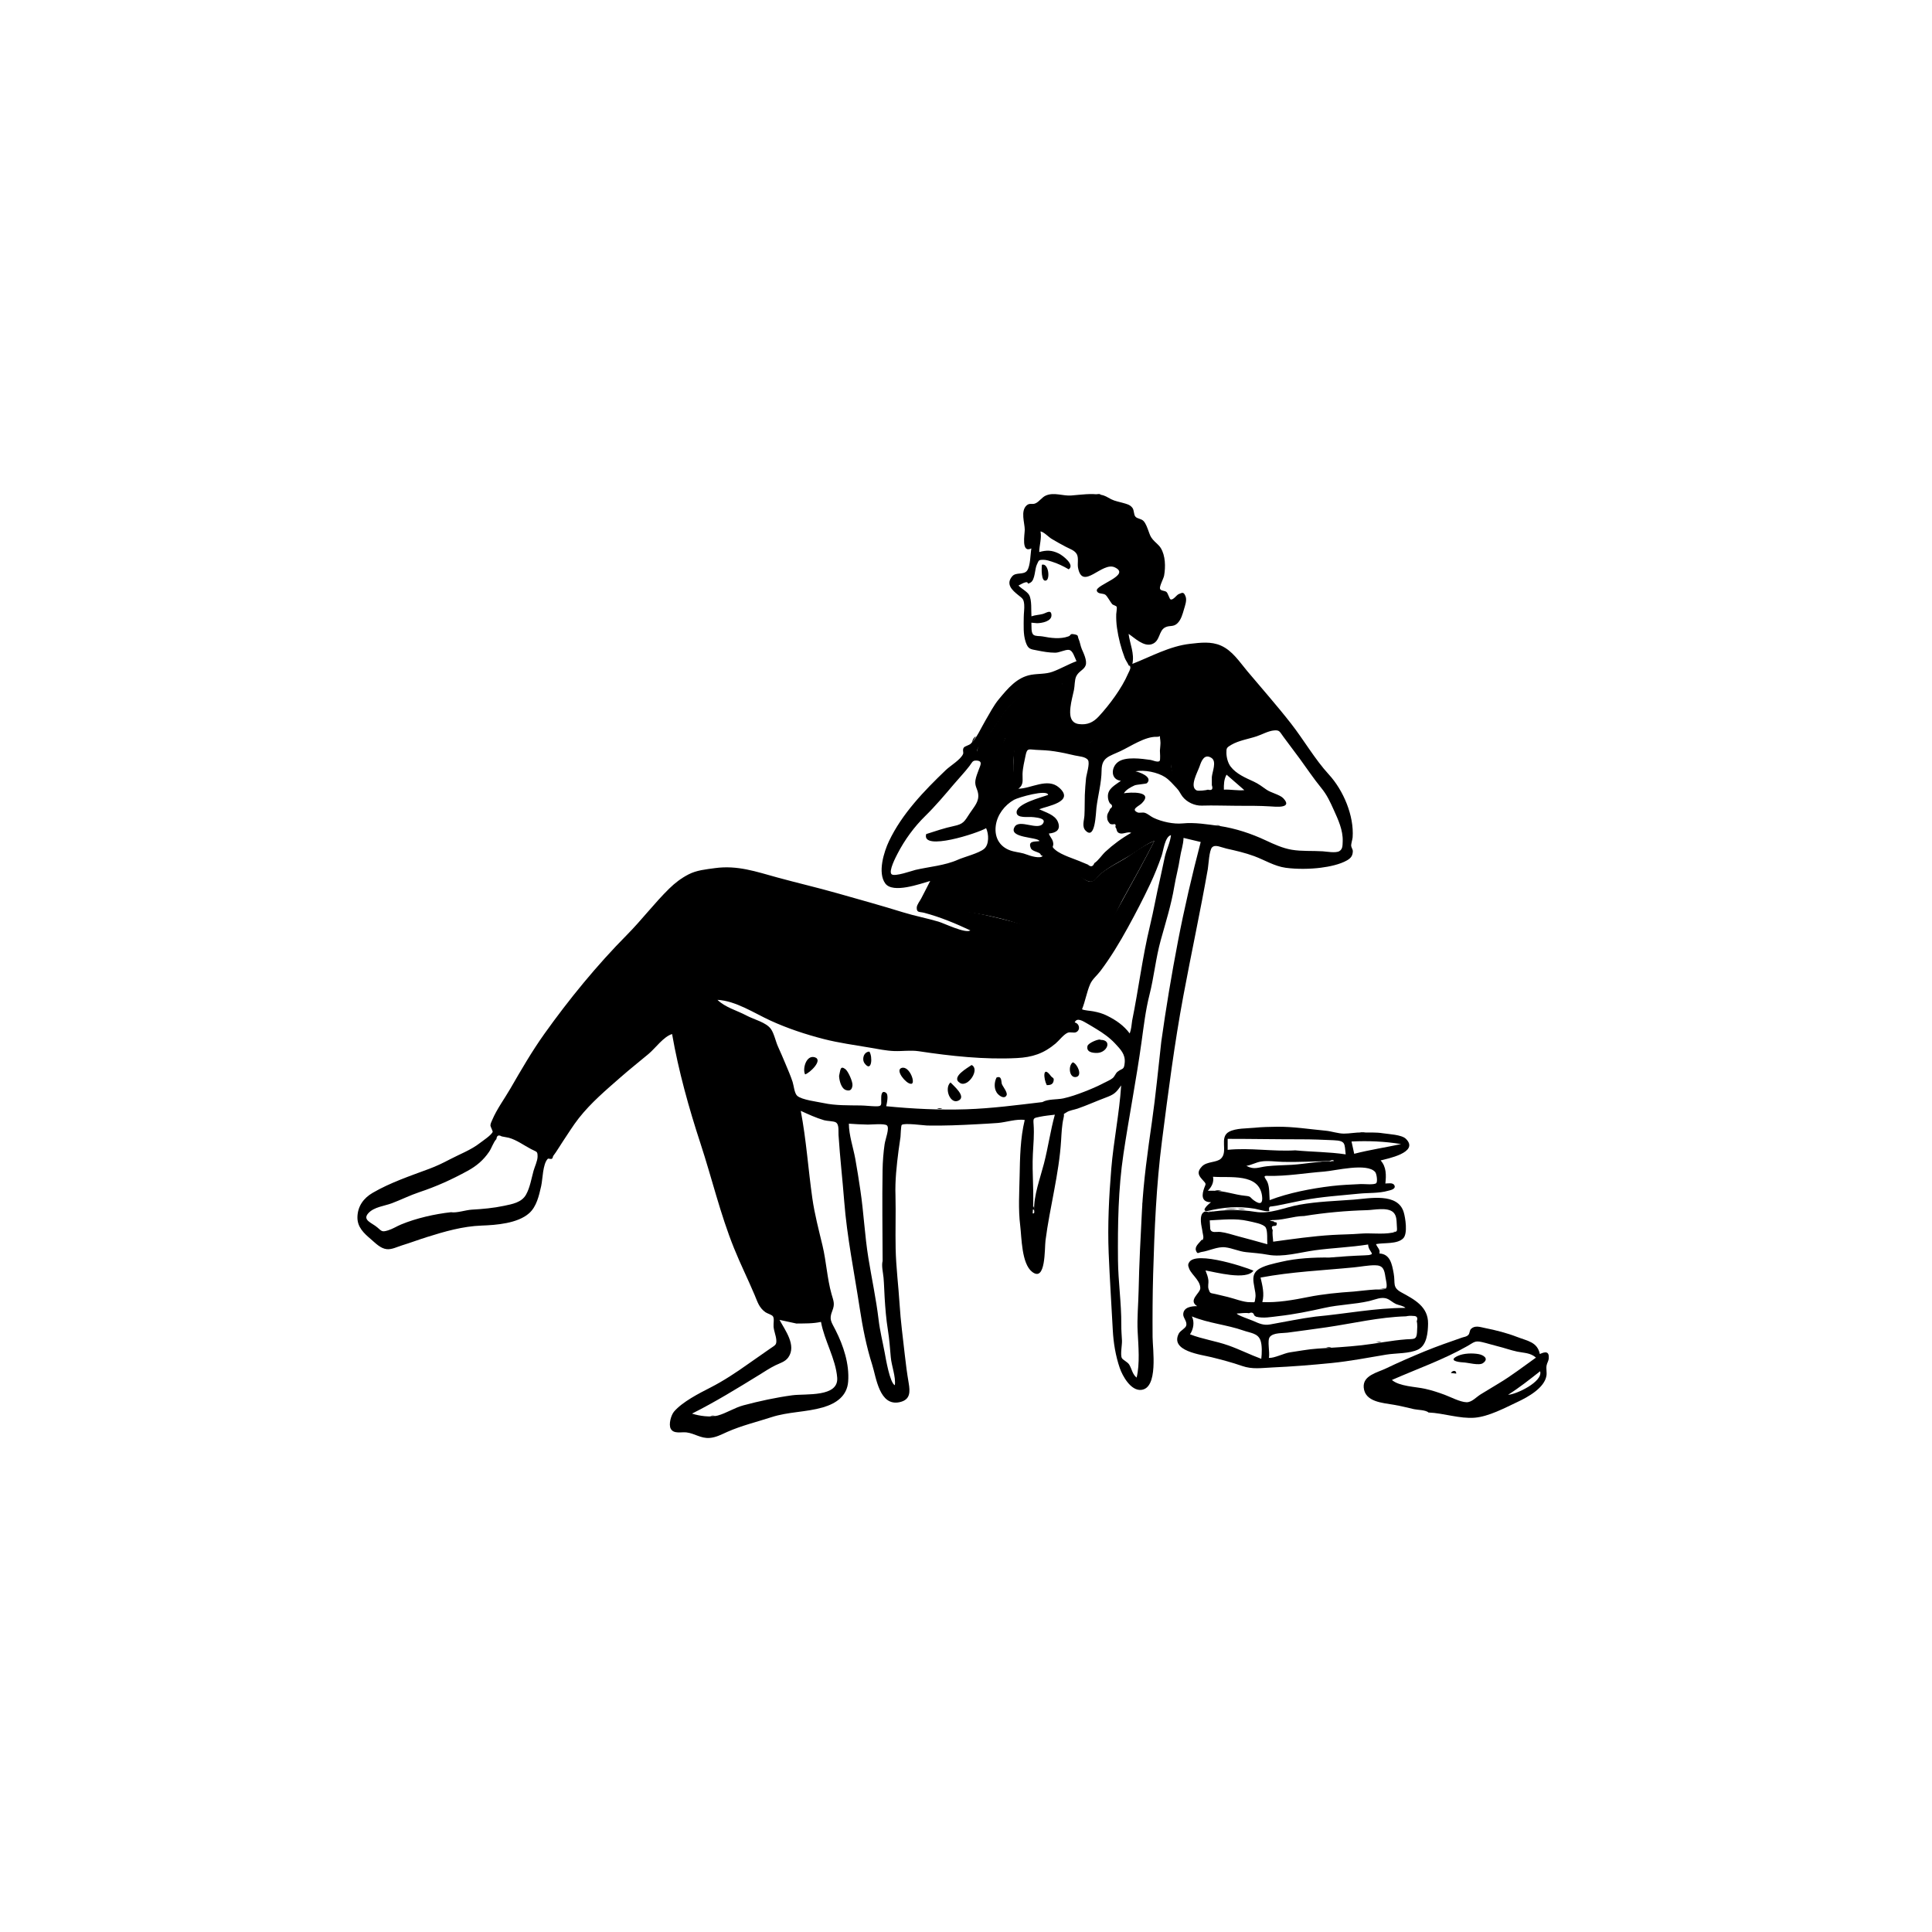 <svg width="225" height="225" viewBox="0 0 225 225" fill="none" xmlns="http://www.w3.org/2000/svg">
<g opacity="0.8" filter="url(#filter0_f_1603_16582)">
<circle cx="112.5" cy="112.5" r="92.5" fill="#FFFFFF"/>
</g>
<path fill-rule="evenodd" clip-rule="evenodd" d="M126.625 86.621C128.311 85.675 129.296 83.978 130.27 82.297C130.417 82.045 130.563 81.793 130.711 81.543C130.811 81.377 130.919 81.204 131.03 81.029V81.029C131.323 80.566 131.63 80.079 131.821 79.603C131.905 79.394 131.978 79.088 132.051 78.779C132.137 78.415 132.225 78.046 132.333 77.827C132.57 77.35 134.368 77.132 135.593 76.984C135.997 76.935 136.339 76.894 136.541 76.853C138.694 76.421 141.266 76.162 143.025 77.847C143.443 78.248 143.911 78.617 144.381 78.988C144.945 79.432 145.51 79.878 145.994 80.382C146.772 81.191 147.818 82.551 148.188 83.631C146.293 83.997 143.145 85.115 142.39 87.103C139.613 84.554 138.441 88.8 137.825 91.028C137.788 91.164 137.752 91.293 137.719 91.412C136.206 90.757 136.285 88.766 136.342 87.307V87.307C136.35 87.103 136.358 86.909 136.361 86.731C136.365 86.466 136.405 86.191 136.444 85.922C136.576 85.021 136.696 84.196 135.409 84.124C134.16 84.054 132.948 84.562 131.821 85.038C130.416 85.632 128.942 86.521 127.808 87.542L126.625 86.621ZM123.896 82.65C123.896 82.698 123.895 82.747 123.895 82.795C123.89 83.224 123.886 83.653 124.017 84.067C124.092 84.306 124.093 84.656 124.094 84.992C124.095 85.236 124.096 85.472 124.125 85.654C122.905 85.282 120.639 84.732 119.394 85.233C118.203 85.711 118.054 87.925 118.012 89.001C118.001 89.273 118.039 89.6 118.079 89.939C118.146 90.515 118.217 91.126 118.062 91.568C117.942 91.909 117.946 92.01 117.954 92.034C117.933 92.022 117.84 92.019 117.498 92.266C117.345 92.376 117.179 92.463 117.012 92.551C116.814 92.656 116.614 92.761 116.434 92.906C115.957 93.291 115.794 93.717 115.598 94.228C115.548 94.36 115.495 94.498 115.434 94.642C115.146 95.324 114.379 95.93 113.523 95.905C113.632 95.708 113.748 95.513 113.863 95.318C114.476 94.282 115.08 93.261 114.618 92.028C114.213 90.943 114.902 89.674 115.467 88.634L115.5 88.573C115.535 88.51 115.634 88.368 115.766 88.178C116.356 87.331 117.613 85.526 116.855 85.372C116.317 85.263 115.155 87.512 114.725 88.343C114.674 88.442 114.633 88.521 114.606 88.573C113.868 88.075 113.536 87.46 114.104 86.708C114.305 86.442 114.527 86.194 114.749 85.946C115.01 85.654 115.271 85.362 115.5 85.04C115.703 84.756 115.903 84.456 116.106 84.151C116.596 83.417 117.102 82.66 117.681 82.051C119.119 80.539 121.629 79.509 123.699 79.5C123.653 80.089 123.72 80.655 123.788 81.229C123.843 81.692 123.899 82.16 123.896 82.65ZM117.959 92.041C117.96 92.04 117.958 92.037 117.954 92.034C117.956 92.04 117.958 92.042 117.959 92.041ZM129.736 106.816C130.144 105.959 130.501 105.209 130.711 104.831C131.984 102.541 133.244 100.27 134.438 97.938C133.491 98.298 132.69 98.851 131.878 99.412C131.755 99.496 131.633 99.581 131.509 99.665C131.081 99.957 130.615 100.22 130.146 100.485C129.441 100.882 128.732 101.283 128.14 101.787C128.005 101.901 127.897 102.027 127.794 102.148C127.557 102.423 127.348 102.667 126.921 102.663C126.63 102.66 126.217 102.36 125.848 102.09C125.634 101.934 125.433 101.788 125.281 101.718C124.98 101.58 124.732 101.4 124.487 101.222C124.21 101.021 123.937 100.823 123.596 100.691C123.384 100.608 123.211 100.581 123.051 100.555C122.781 100.513 122.549 100.476 122.236 100.191C122.034 101.384 119.229 100.822 117.41 100.457C116.805 100.336 116.31 100.237 116.054 100.231C115.957 100.229 115.856 100.226 115.753 100.223C114.843 100.196 113.713 100.164 112.921 100.504C112.314 100.764 111.597 101.353 110.975 101.863C110.734 102.06 110.508 102.246 110.308 102.397C109.321 103.139 108.617 104.085 107.89 105.113C106.957 106.431 108.35 106.304 109.355 106.212C109.424 106.206 109.492 106.2 109.557 106.195C111.847 106 114.073 106.386 116.281 106.909C118.253 107.376 120.047 108.094 121.935 108.852C122.285 108.992 122.92 109.322 123.637 109.694C125.099 110.453 126.898 111.387 127.304 111.249C127.69 111.117 128.838 108.704 129.736 106.816Z" fill="black"/>
<path fill-rule="evenodd" clip-rule="evenodd" d="M142.534 91.962C143.329 91.921 144.121 92.098 144.916 92.021C144.226 91.42 143.535 90.819 142.845 90.218C142.54 90.753 142.518 91.362 142.534 91.962ZM123.672 79.603C121.615 79.612 119.104 80.645 117.675 82.155C116.917 82.955 116.292 84.029 115.651 84.928C115.221 85.531 114.802 86.113 114.28 86.643C113.52 87.415 113.738 87.592 114.594 88.173C114.866 87.665 116.303 84.948 116.906 85.071C117.822 85.257 116.053 88.126 115.86 88.484C115.288 89.541 114.364 91.019 114.779 92.135C115.327 93.607 114.533 94.447 113.843 95.701C114.567 95.722 114.639 95.44 114.888 94.822C115.209 94.028 115.559 93.365 116.236 92.817C116.761 92.392 117.62 92.213 117.866 91.7C118.171 91.065 117.98 89.813 118.005 89.108C118.042 88.035 118.045 85.501 119.226 85.025C120.464 84.525 122.69 84.996 123.9 85.365C123.749 84.421 123.272 83.803 123.279 82.754C123.286 81.654 123.588 80.674 123.672 79.603ZM107.864 97.136C108.94 96.795 109.96 96.436 111.068 96.204C112.227 95.961 112.304 95.683 112.958 94.689C113.453 93.936 114.054 93.348 113.913 92.426C113.823 91.834 113.5 91.546 113.597 90.88C113.657 90.468 113.85 90.017 113.989 89.625C114.16 89.144 114.513 88.598 113.691 88.574C113.237 88.561 113.215 88.8 112.908 89.202C112.341 89.945 111.688 90.619 111.085 91.332C110.037 92.568 108.926 93.884 107.757 95.029C106.469 96.288 105.358 97.808 104.526 99.42C104.372 99.718 103.438 101.472 103.836 101.816C104.202 102.132 106.239 101.395 106.61 101.309C108.213 100.937 110.032 100.804 111.546 100.128C112.318 99.784 114.02 99.373 114.63 98.84C115.196 98.345 115.171 97.145 114.842 96.448C113.922 97.02 107.27 99.179 107.864 97.136ZM127.889 87.293C128.963 86.323 130.232 85.545 131.559 84.968C132.745 84.452 134.218 83.877 135.538 83.967C137.182 84.078 136.495 85.403 136.49 86.53C136.482 88.027 135.826 90.183 137.613 90.96C138.196 88.887 139.426 83.987 142.371 86.702C143.124 84.71 145.809 84.035 147.7 83.669C147.357 82.663 146.316 81.751 145.595 80.996C144.692 80.051 143.98 78.943 143.075 78.016C141.289 76.184 138.053 76.772 135.792 77.229C135.037 77.381 132.849 77.572 132.483 78.127C132.254 78.474 132.382 79.324 132.212 79.749C131.978 80.335 131.578 80.877 131.257 81.418C130.085 83.392 128.894 85.379 126.889 86.509L127.889 87.293ZM134.444 97.927C133.383 98.334 132.603 99.014 131.662 99.588C130.522 100.282 129.184 100.933 128.161 101.791C127.786 102.105 127.576 102.647 127.059 102.682C126.609 102.713 125.924 102.191 125.525 102.008C124.857 101.701 124.218 101.236 123.546 100.962C122.993 100.737 122.749 100.783 122.271 100.346C122.003 101.942 117.127 100.45 116.104 100.426C115.157 100.403 113.859 100.516 112.978 100.896C112.139 101.258 111.482 102.056 110.764 102.599C109.779 103.345 108.84 104.099 108.115 105.13C107.12 106.545 108.621 106.144 109.621 106.059C111.906 105.864 114.128 106.408 116.33 106.933C118.298 107.402 120.242 107.965 122.127 108.726C123.187 109.154 124.302 109.547 125.299 110.104C125.824 110.397 126.676 111.115 127.279 110.908C127.832 110.719 128.383 109.134 128.718 108.5C129.369 107.272 130.054 106.063 130.726 104.847C131.996 102.548 133.254 100.269 134.444 97.927ZM121.393 128.349C122.047 127.974 123.112 128.075 123.835 127.918C124.652 127.74 125.473 127.45 126.252 127.149C127.04 126.843 127.785 126.53 128.506 126.148C128.835 125.973 129.275 125.801 129.579 125.558C129.825 125.362 129.914 124.999 130.14 124.822C130.731 124.359 130.904 124.649 130.983 123.756C131.069 122.786 130.525 122.237 129.847 121.51C129.241 120.861 128.453 120.299 127.691 119.842C127.353 119.64 126.993 119.412 126.649 119.219C126.129 118.927 125.431 118.442 125.158 119.069C125.727 119.214 125.852 119.94 125.339 120.202C125.057 120.345 124.63 120.134 124.312 120.287C123.821 120.522 123.349 121.179 122.929 121.532C121.55 122.693 120.231 123.129 118.426 123.222C114.654 123.417 110.704 122.986 107.005 122.427C106.053 122.283 105.102 122.439 104.142 122.405C103.207 122.372 102.232 122.167 101.313 122.009C99.542 121.705 97.676 121.455 95.934 121.007C93.826 120.466 91.711 119.766 89.732 118.859C87.834 117.99 85.688 116.553 83.556 116.442C84.466 117.333 85.829 117.676 86.924 118.263C87.818 118.742 89.217 119.05 89.782 119.839C90.15 120.354 90.335 121.298 90.612 121.901C90.92 122.568 91.203 123.245 91.488 123.922C91.774 124.604 92.071 125.285 92.303 125.987C92.447 126.422 92.509 127.325 92.848 127.622C93.39 128.097 95.201 128.308 95.931 128.466C97.293 128.761 98.847 128.722 100.237 128.742C100.811 128.751 101.39 128.829 101.938 128.84C102.709 128.855 102.635 128.721 102.624 128.052C102.618 127.651 102.626 126.92 103.163 127.251C103.529 127.476 103.277 128.475 103.21 128.83C106.276 129.135 109.476 129.289 112.529 129.187C115.53 129.086 118.428 128.699 121.393 128.349ZM135.243 121.309C135.785 117.423 136.444 113.473 137.182 109.637C137.928 105.761 138.825 101.92 139.834 98.059C139.167 97.899 138.501 97.74 137.835 97.581C137.81 98.395 137.535 99.101 137.417 99.911C137.256 101.029 136.946 102.114 136.761 103.229C136.409 105.347 135.757 107.419 135.182 109.484C134.597 111.59 134.401 113.759 133.863 115.875C133.419 117.618 133.193 119.539 132.945 121.331C132.344 125.679 131.488 130.035 130.837 134.385C130.226 138.464 130.165 142.625 130.2 146.742C130.222 149.255 130.605 151.761 130.585 154.278C130.58 154.9 130.632 155.52 130.665 156.141C130.687 156.579 130.452 157.794 130.652 158.161C130.778 158.393 131.321 158.608 131.513 158.93C131.817 159.441 131.881 160.051 132.37 160.437C132.765 158.841 132.578 156.734 132.492 155.105C132.408 153.535 132.571 151.913 132.603 150.319C132.665 147.193 132.831 144.112 132.991 140.984C133.167 137.553 133.667 134.039 134.155 130.635C134.599 127.539 134.895 124.388 135.243 121.309ZM120.759 72.577C120.545 72.556 120.33 72.537 120.115 72.517C120.147 72.969 120.052 73.701 120.371 73.937C120.612 74.116 121.101 74.057 121.394 74.114C122.354 74.302 123.466 74.459 124.419 74.117C124.789 73.984 124.551 73.776 125.061 73.863C125.675 73.967 125.451 74.064 125.628 74.447C125.765 74.743 125.835 75.246 125.99 75.601C126.197 76.076 126.618 76.926 126.438 77.474C126.263 78.007 125.611 78.168 125.334 78.772C125.128 79.221 125.177 79.874 125.07 80.368C124.927 81.027 124.746 81.684 124.667 82.356C124.566 83.202 124.601 84.195 125.649 84.326C126.622 84.448 127.317 84.135 127.97 83.427C129.216 82.074 130.639 80.165 131.371 78.463C131.456 78.264 131.667 77.933 131.637 77.72C131.579 77.299 131.554 77.725 131.42 77.433C131.293 77.153 131.093 76.899 130.976 76.589C130.553 75.475 130.253 74.307 130.084 73.127C130.007 72.593 129.981 72.065 129.995 71.526C129.999 71.341 130.11 70.788 130.044 70.662C129.976 70.534 129.626 70.475 129.517 70.349C129.314 70.113 128.966 69.45 128.742 69.273C128.465 69.057 127.848 69.228 127.736 68.798C127.556 68.11 131.802 66.988 129.818 66.07C128.337 65.384 126.066 68.851 125.548 66.123C125.459 65.65 125.63 65.009 125.422 64.576C125.193 64.097 124.569 63.918 124.134 63.685C123.578 63.388 123.016 63.083 122.476 62.757C122.105 62.534 121.571 61.942 121.177 61.888C121.332 62.692 121.035 63.488 121.03 64.29C121.884 64.059 122.472 64.054 123.315 64.465C123.717 64.661 125.23 65.771 124.463 66.305C123.842 65.938 123.178 65.62 122.486 65.404C122.212 65.319 121.872 65.203 121.581 65.197C120.907 65.183 121.002 65.254 120.749 65.762C120.505 66.252 120.557 67.529 120.021 67.842C119.467 68.165 119.895 67.713 119.422 67.817C119.152 67.877 118.858 68.078 118.611 68.191C118.949 68.558 119.632 68.893 119.857 69.301C120.184 69.896 120.071 71.126 120.122 71.777C120.55 71.624 121.002 71.618 121.436 71.504C121.844 71.396 122.411 70.932 122.453 71.615C122.501 72.375 121.299 72.577 120.759 72.577ZM126.337 92.596C126.371 91.939 126.407 91.282 126.48 90.628C126.53 90.189 126.947 88.914 126.711 88.528C126.455 88.108 125.595 88.082 125.181 87.981C124.389 87.788 123.628 87.629 122.822 87.502C122.081 87.384 121.383 87.36 120.636 87.326C119.822 87.289 119.621 87.073 119.441 87.969C119.3 88.674 119.11 89.408 119.084 90.13C119.059 90.807 119.264 91.395 118.592 91.852C120.066 91.852 121.986 90.539 123.331 91.713C125.255 93.391 121.907 93.874 121.024 94.245C121.758 94.601 122.847 94.882 123.193 95.696C123.58 96.609 123.018 96.998 122.157 97.071C122.238 97.423 122.548 97.651 122.64 98.075C122.775 98.695 122.337 98.49 122.897 98.97C123.633 99.602 125.15 100.024 126.054 100.427C126.266 100.522 126.48 100.61 126.697 100.693C127.035 100.995 127.285 100.937 127.447 100.521C127.91 100.228 128.323 99.573 128.734 99.192C129.649 98.345 130.659 97.601 131.746 96.989C131.295 96.802 130.756 97.224 130.324 97.019C129.974 96.853 130.106 96.551 129.897 96.325C129.98 96.03 129.892 95.922 129.631 96.001C129.5 96.015 129.379 95.993 129.266 95.935C129.048 95.664 128.949 95.575 128.935 95.157C128.92 94.713 129.177 94.556 129.275 94.2C129.596 93.982 129.589 93.767 129.254 93.556C129.116 93.331 129.04 93.086 129.028 92.823C128.964 91.843 129.858 91.448 130.54 90.93C129.319 90.796 129.366 89.364 130.211 88.738C131.086 88.089 132.94 88.355 133.999 88.501C134.219 88.531 134.814 88.815 135.037 88.634C135.173 88.523 135.077 87.585 135.083 87.419C135.097 87.043 135.189 86.595 135.129 86.221C135.004 85.438 135.269 85.832 134.705 85.81C133.364 85.758 131.655 86.93 130.475 87.482C129.153 88.1 128.304 88.195 128.291 89.728C128.277 91.179 127.87 92.625 127.693 94.053C127.615 94.676 127.56 97.916 126.418 96.721C125.976 96.257 126.259 95.544 126.292 94.972C126.337 94.185 126.31 93.385 126.337 92.596ZM52.526 141.173C53.179 141.289 54.243 140.914 54.956 140.875C56.202 140.807 57.485 140.688 58.705 140.429C59.66 140.226 60.749 140.047 61.264 139.123C61.724 138.297 61.887 137.262 62.135 136.36C62.267 135.882 62.606 135.187 62.606 134.692C62.606 134.048 62.519 134.175 61.848 133.823C60.998 133.377 60.171 132.756 59.255 132.503C58.977 132.448 58.7 132.395 58.422 132.343C58.063 132.135 57.86 132.237 57.813 132.65C57.462 133.02 57.257 133.702 56.963 134.134C56.292 135.119 55.496 135.791 54.455 136.36C52.583 137.382 50.838 138.172 48.833 138.84C47.728 139.209 46.709 139.726 45.629 140.132C44.763 140.457 43.569 140.556 42.904 141.281C42.154 142.098 43.307 142.395 43.948 142.948C44.473 143.401 44.483 143.505 45.201 143.285C45.736 143.121 46.211 142.808 46.724 142.596C48.485 141.869 50.615 141.385 52.526 141.173ZM92.751 154.138C92.096 153.996 91.439 153.854 90.783 153.712C91.428 154.917 92.785 156.679 91.811 158.073C91.448 158.593 90.842 158.742 90.301 159.006C89.647 159.326 89.043 159.735 88.424 160.116C85.872 161.687 83.279 163.281 80.591 164.629C81.432 164.9 82.726 165.088 83.593 164.852C84.603 164.576 85.537 163.943 86.573 163.666C88.433 163.17 90.389 162.747 92.278 162.493C93.822 162.285 97.687 162.755 97.499 160.433C97.321 158.229 96.004 156.125 95.612 153.946C94.651 154.159 93.734 154.122 92.751 154.138ZM131.851 118.853C132.599 115.184 133.046 111.452 133.927 107.808C134.367 105.991 134.677 104.148 135.107 102.33C135.307 101.484 135.458 100.63 135.653 99.786C135.85 98.931 136.275 98.143 136.372 97.259C135.657 97.436 135.492 99.072 135.276 99.688C134.878 100.817 134.445 101.903 133.935 102.984C133.123 104.703 132.262 106.361 131.346 108.027C130.381 109.785 129.362 111.475 128.156 113.08C127.759 113.608 127.222 114.021 126.966 114.599C126.565 115.509 126.396 116.594 126.012 117.541C126.282 117.678 126.98 117.712 127.312 117.778C127.928 117.899 128.36 118.007 128.951 118.3C129.994 118.817 130.87 119.429 131.567 120.357C131.742 119.881 131.787 119.358 131.851 118.853ZM102.789 146.852C102.777 143.318 102.727 139.753 102.785 136.245C102.801 135.271 102.88 134.22 103.021 133.254C103.11 132.646 103.632 131.355 103.289 131.063C102.995 130.814 101.448 130.978 101.068 130.969C100.331 130.952 99.597 130.92 98.859 130.864C98.859 132.174 99.371 133.661 99.608 134.957C99.83 136.166 100.012 137.381 100.195 138.595C100.591 141.224 100.704 143.89 101.134 146.526C101.523 148.916 102.037 151.297 102.32 153.687C102.476 154.999 102.79 156.236 103.035 157.547C103.162 158.231 103.628 161.047 104.214 161.324C104.338 160.314 103.832 159.094 103.741 158.073C103.648 157.018 103.575 155.956 103.404 154.896C103.203 153.652 103.102 152.376 103.025 151.116C102.978 150.345 102.964 149.577 102.897 148.806C102.849 148.247 102.637 147.4 102.789 146.852ZM121.207 99.593C121.232 99.208 120.235 99.223 120.05 98.781C119.674 97.882 120.531 98.044 121.059 97.951C120.871 97.452 117.35 97.633 118.17 96.285C118.739 95.35 120.897 96.781 121.474 95.892C121.853 95.308 120.821 95.228 120.412 95.17C119.796 95.081 118.346 95.367 118.394 94.568C118.454 93.564 121.274 92.871 122.065 92.576C121.977 91.889 118.583 92.866 118.092 93.144C116.981 93.775 116.129 94.907 115.966 96.164C115.776 97.627 116.518 98.78 117.979 99.139C118.589 99.288 119.039 99.305 119.603 99.53C119.974 99.678 121.174 100.047 121.429 99.674C121.355 99.647 121.281 99.62 121.207 99.593ZM141.129 90.492C141.185 89.867 141.711 88.691 141.105 88.28C140.257 87.706 139.906 88.652 139.714 89.221C139.479 89.915 138.491 91.615 139.355 92.048C139.555 92.148 140.508 92.031 140.676 91.965C141.144 92.087 141.295 91.912 141.129 91.439V90.492ZM120.432 140.95C120.379 139.243 121.144 137.19 121.577 135.517C122.068 133.622 122.327 131.689 122.848 129.815C122.269 129.884 121.685 129.941 121.112 130.057C120.332 130.216 120.318 130.191 120.374 130.957C120.458 132.106 120.348 133.233 120.289 134.382C120.17 136.683 120.46 139.022 120.267 141.308C120.439 141.352 120.494 141.232 120.432 140.95ZM142.038 96.194C143.913 96.481 145.71 97.075 147.416 97.874C148.356 98.314 149.392 98.787 150.443 98.963C151.611 99.159 152.849 99.067 154.041 99.142C154.462 99.169 155.567 99.373 155.976 99.126C156.382 98.881 156.351 98.466 156.37 97.971C156.419 96.698 155.843 95.452 155.325 94.31C154.88 93.331 154.545 92.583 153.855 91.74C152.97 90.658 152.198 89.49 151.369 88.36C150.744 87.508 150.112 86.669 149.475 85.819C149.019 85.21 149.041 85 148.353 85.068C147.677 85.135 146.996 85.535 146.358 85.747C145.412 86.062 144.267 86.235 143.404 86.738C142.847 87.063 142.822 87.123 142.828 87.691C142.834 88.219 143.005 88.864 143.321 89.278C143.978 90.137 145.067 90.591 146.002 91.02C146.543 91.267 147.01 91.619 147.492 91.961C148.01 92.329 149.057 92.546 149.453 92.966C150.609 94.189 148.505 93.948 147.918 93.911C146.65 93.831 145.388 93.843 144.11 93.842C142.716 93.841 141.332 93.776 139.958 93.822C139.152 93.848 138.228 93.44 137.707 92.759C137.454 92.429 137.356 92.117 137.025 91.775C136.592 91.327 136.216 90.855 135.689 90.508C134.828 89.941 133.262 89.62 132.236 89.832C132.603 89.883 134.331 90.471 133.57 91.21C133.478 91.3 132.367 91.359 132.125 91.47C131.689 91.67 131.14 91.961 130.884 92.384C131.629 92.259 134.389 92.115 132.981 93.543C132.635 93.894 131.643 94.244 132.487 94.617C132.681 94.702 133.07 94.581 133.319 94.658C133.69 94.773 133.994 95.08 134.342 95.244C135.328 95.71 136.688 95.996 137.717 95.895C139.141 95.753 140.624 96.008 142.038 96.194ZM104.288 139.229C104.337 141.281 104.263 143.345 104.306 145.406C104.353 147.607 104.636 149.764 104.77 151.943C104.891 153.896 105.155 155.812 105.369 157.755C105.492 158.875 105.634 159.945 105.824 161.057C106.001 162.096 106.031 163.012 104.788 163.292C102.412 163.827 102.043 160.408 101.584 158.967C100.898 156.818 100.458 154.561 100.119 152.332C99.486 148.182 98.645 144.09 98.317 139.904C98.115 137.327 97.822 134.776 97.656 132.201C97.623 131.696 97.752 130.919 97.309 130.694C97.043 130.559 96.308 130.558 95.972 130.46C95.035 130.187 94.17 129.786 93.256 129.369C93.905 132.763 94.119 136.14 94.606 139.564C94.864 141.38 95.359 143.263 95.787 145.051C96.231 146.903 96.329 148.898 96.841 150.711C97.067 151.51 97.258 151.835 96.931 152.655C96.529 153.662 96.796 153.902 97.299 154.891C98.226 156.709 98.933 158.855 98.776 160.906C98.648 162.58 97.383 163.457 95.816 163.908C93.855 164.473 91.802 164.406 89.83 165.048C88.112 165.607 86.366 166.02 84.698 166.757C84.025 167.055 83.386 167.408 82.639 167.462C81.614 167.537 80.923 166.942 79.956 166.818C79.351 166.741 78.465 167.03 78.117 166.396C77.84 165.893 78.153 164.796 78.5 164.392C79.474 163.254 81.424 162.264 82.738 161.593C84.252 160.819 85.717 159.851 87.12 158.853C87.97 158.248 88.837 157.667 89.687 157.061C90.249 156.66 90.463 156.657 90.405 156.02C90.359 155.512 90.13 155.018 90.09 154.498C90.06 154.099 90.199 153.556 90.011 153.295C89.872 153.104 89.352 152.968 89.147 152.823C88.399 152.292 88.229 151.636 87.89 150.83C87.118 148.997 86.231 147.217 85.486 145.369C83.886 141.404 82.91 137.234 81.584 133.187C80.229 129.053 79.017 124.713 78.271 120.424C77.272 120.728 76.329 122.072 75.534 122.738C74.46 123.637 73.359 124.506 72.305 125.43C70.578 126.945 68.829 128.417 67.402 130.231C66.715 131.105 66.152 132.045 65.529 132.962C65.17 133.493 64.834 134.093 64.445 134.597C64.382 134.678 64.381 134.844 64.313 134.913C64.165 135.065 63.882 134.863 63.787 134.963C63.2 135.576 63.208 137.319 63.025 138.128C62.773 139.244 62.49 140.527 61.618 141.296C60.273 142.484 57.791 142.668 56.087 142.73C53.901 142.809 51.781 143.418 49.707 144.072C48.739 144.377 47.797 144.734 46.827 145.031C46.268 145.201 45.631 145.541 45.035 145.476C44.315 145.397 43.748 144.792 43.221 144.342C42.378 143.623 41.598 142.913 41.626 141.733C41.655 140.483 42.332 139.54 43.398 138.919C45.46 137.719 47.766 136.95 49.989 136.12C50.84 135.802 51.569 135.451 52.383 135.023C53.534 134.418 54.858 133.924 55.879 133.125C56.18 132.889 57.286 132.167 57.381 131.795C57.393 131.746 57.117 131.178 57.115 131.088C57.113 130.856 57.25 130.604 57.335 130.406C57.866 129.156 58.758 127.952 59.44 126.773C60.689 124.614 61.943 122.444 63.39 120.413C66.277 116.364 69.52 112.4 73.021 108.866C74.727 107.143 76.202 105.189 77.932 103.49C78.618 102.817 79.341 102.269 80.186 101.832C81.128 101.345 82.185 101.249 83.264 101.101C85.88 100.741 88.064 101.514 90.52 102.188C92.841 102.824 95.166 103.361 97.5 104.024C100.064 104.752 102.601 105.45 105.157 106.244C106.523 106.668 107.927 106.928 109.299 107.335C109.96 107.53 112.458 108.757 113.008 108.354C111.273 107.54 109.496 106.798 107.639 106.306C107.093 106.162 106.743 106.322 106.764 105.694C106.775 105.352 107.16 104.889 107.298 104.607C107.63 103.933 108.005 103.273 108.33 102.597C107.153 102.931 103.99 104.087 103.103 102.892C102.175 101.64 102.95 99.186 103.531 97.961C105.05 94.763 107.632 92.093 110.148 89.682C110.693 89.161 111.866 88.48 112.156 87.816C112.244 87.614 112.052 87.318 112.251 87.055C112.37 86.899 112.845 86.793 113.035 86.625C113.727 86.012 114.279 84.723 114.757 83.92C115.258 83.079 115.709 82.169 116.338 81.414C117.367 80.181 118.43 78.873 120.096 78.584C120.914 78.443 121.782 78.518 122.565 78.236C123.512 77.894 124.412 77.357 125.369 77.003C125.132 76.515 124.939 75.739 124.479 75.686C124.036 75.635 123.385 76.016 122.878 76.013C122.137 76.009 121.505 75.89 120.789 75.749C119.998 75.593 119.737 75.621 119.449 74.763C119.146 73.863 119.222 72.818 119.225 71.884C119.226 71.428 119.317 70.861 119.278 70.413C119.219 69.738 119.088 69.712 118.559 69.282C117.898 68.746 117.082 68.036 117.892 67.104C118.33 66.6 119.23 66.992 119.617 66.451C120.012 65.9 119.993 64.515 120.113 63.868C118.896 64.466 119.342 62.229 119.342 61.691C119.342 60.908 118.817 59.5 119.573 58.848C119.924 58.545 120.185 58.796 120.586 58.622C121.044 58.423 121.332 57.903 121.82 57.702C122.788 57.3 123.777 57.783 124.772 57.704C125.913 57.612 127.033 57.436 128.18 57.619C128.724 57.705 128.952 57.912 129.412 58.143C129.854 58.366 130.303 58.427 130.783 58.57C131.211 58.697 131.585 58.762 131.874 59.134C132.102 59.429 132.009 59.924 132.24 60.178C132.467 60.429 132.917 60.392 133.188 60.69C133.448 60.975 133.604 61.446 133.739 61.801C133.922 62.279 133.943 62.459 134.265 62.841C134.545 63.175 134.949 63.444 135.183 63.825C135.735 64.723 135.749 66.021 135.573 67.031C135.513 67.375 135.014 68.264 135.092 68.557C135.167 68.835 135.634 68.762 135.846 68.938C136.029 69.09 136.19 69.769 136.334 69.81C136.645 69.9 137.03 69.284 137.266 69.192C137.676 69.031 137.848 68.867 138.075 69.472C138.244 69.92 138.009 70.529 137.886 70.958C137.728 71.503 137.555 72.16 137.138 72.572C136.648 73.057 136.256 72.792 135.716 73.053C134.906 73.444 135.145 74.668 134.149 75.017C133.199 75.35 132.153 74.302 131.435 73.82C131.584 74.99 132.144 76.117 131.875 77.316C134.059 76.46 136.219 75.246 138.599 74.978C139.812 74.842 141.038 74.68 142.184 75.184C143.525 75.774 144.347 77.075 145.254 78.155C146.96 80.187 148.71 82.161 150.347 84.258C151.849 86.181 153.115 88.409 154.768 90.21C156.444 92.036 157.709 94.999 157.526 97.528C157.509 97.756 157.332 98.275 157.36 98.521C157.382 98.71 157.553 98.949 157.55 99.101C157.541 99.612 157.372 99.907 156.884 100.191C156.038 100.683 154.779 100.933 153.823 101.055C152.553 101.217 150.998 101.235 149.728 101.061C148.418 100.882 147.267 100.149 146.062 99.706C145.005 99.317 143.944 99.074 142.833 98.826C142.221 98.689 141.543 98.31 141.164 98.677C140.817 99.014 140.744 100.743 140.663 101.203C139.785 106.187 138.741 111.003 137.816 115.961C136.768 121.582 136.051 127.2 135.323 132.869C134.66 138.021 134.444 143.232 134.295 148.38C134.225 150.836 134.215 153.265 134.23 155.722C134.238 157.099 134.926 161.692 132.886 161.868C131.687 161.972 130.728 160.253 130.407 159.316C129.924 157.907 129.672 156.391 129.595 154.911C129.44 151.916 129.236 148.919 129.115 145.922C128.984 142.676 129.15 139.37 129.417 136.135C129.686 132.877 130.363 129.668 130.57 126.406C129.947 127.294 129.748 127.461 128.711 127.848C127.626 128.254 126.582 128.733 125.487 129.111C125.114 129.239 124.533 129.319 124.227 129.53C123.664 129.918 124.034 129.478 123.854 130.233C123.662 131.04 123.625 132.009 123.574 132.839C123.335 136.731 122.256 140.595 121.759 144.467C121.639 145.402 121.81 149.37 120.201 148.119C118.962 147.156 118.987 144.131 118.811 142.714C118.576 140.825 118.707 138.883 118.744 136.983C118.786 134.819 118.823 132.549 119.339 130.435C118.415 130.277 117.13 130.708 116.2 130.781C115.395 130.843 114.592 130.883 113.791 130.927C111.882 131.032 109.915 131.116 107.973 131.078C107.619 131.071 105.31 130.748 105.015 131.009C104.919 131.093 104.889 132.258 104.872 132.4C104.804 132.935 104.711 133.469 104.643 134.002C104.423 135.702 104.225 137.529 104.288 139.229Z" fill="black"/>
<path fill-rule="evenodd" clip-rule="evenodd" d="M138.585 155.393C140.043 155.963 141.589 156.17 143.059 156.689C144.373 157.153 145.593 157.776 146.887 158.248C146.963 157.647 147.003 156.631 146.781 156.065C146.468 155.264 145.642 155.245 144.829 154.96C142.85 154.265 140.768 154.119 138.803 153.308C139.14 153.955 138.989 154.813 138.585 155.393ZM163.743 153.299C160.595 153.391 157.588 154.124 154.485 154.577C152.976 154.797 151.465 154.994 149.954 155.199C149.373 155.278 148.313 155.185 147.89 155.689C147.54 156.106 147.924 157.529 147.768 158.14C148.405 158.187 149.534 157.593 150.225 157.494C151.3 157.341 152.361 157.127 153.447 157.059C155.168 156.951 156.858 156.858 158.576 156.667C160.323 156.472 162.013 156.11 163.774 155.978C164.63 155.914 164.974 156.074 165.024 155.171C165.044 154.817 165.093 154.226 164.993 153.878C165.152 153.449 165.011 153.241 164.572 153.254C164.293 153.222 164.017 153.237 163.743 153.299ZM157.655 150.415C158.507 150.335 159.361 150.221 160.215 150.173C160.388 150.163 161.265 150.216 161.409 150.055C161.612 149.828 161.385 148.995 161.348 148.738C161.222 147.862 161.082 147.353 160.127 147.351C159.32 147.349 158.485 147.519 157.682 147.598C154.037 147.955 150.409 148.106 146.804 148.785C147.023 149.719 147.272 150.683 147.01 151.639C148.739 151.728 150.638 151.396 152.329 151.054C154.056 150.705 155.89 150.532 157.655 150.415ZM151.885 141.616C150.582 141.621 149.206 142.195 147.92 142.067C147.901 142.306 148.313 142.108 148.426 142.332C148.669 142.332 148.753 142.411 148.679 142.57C148.684 142.678 148.629 142.741 148.514 142.759C148.457 142.764 148.4 142.769 148.344 142.774C148.095 142.782 148.054 142.949 148.222 143.277C148.15 143.683 148.258 144.199 148.273 144.606C150.583 144.292 152.827 143.965 155.153 143.824C156.252 143.758 157.349 143.758 158.446 143.668C159.653 143.569 160.97 143.782 162.15 143.556C162.78 143.435 162.714 143.443 162.668 142.623C162.64 142.125 162.651 141.533 162.245 141.17C161.567 140.563 160.025 140.914 159.214 140.935C156.774 141 154.293 141.226 151.885 141.616ZM153.218 153.328C156.708 153.011 160.171 152.317 163.68 152.317C163.432 152.069 162.892 152.006 162.583 151.87C162.231 151.716 161.898 151.388 161.554 151.253C160.864 150.983 160.161 151.358 159.452 151.521C157.741 151.912 155.986 151.926 154.272 152.31C152.501 152.707 150.706 153.073 148.902 153.275C148.043 153.371 147.121 153.566 146.273 153.339C146.204 153.29 146.134 153.241 146.066 153.192C145.991 152.876 145.785 152.791 145.448 152.938C145.019 152.857 144.472 152.962 144.04 152.973C144.023 153.145 145.619 153.687 145.923 153.821C146.656 154.143 147.153 154.38 147.936 154.241C149.699 153.93 151.433 153.558 153.218 153.328ZM140.943 143.126C141.08 143.658 141.652 143.416 142.145 143.475C142.807 143.553 143.465 143.781 144.106 143.953C145.27 144.266 146.434 144.575 147.593 144.905C147.548 144.437 147.651 143.372 147.404 142.956C147.144 142.521 145.914 142.33 145.341 142.197C143.896 141.863 142.353 142.053 140.886 142.124C140.912 142.458 140.931 142.791 140.943 143.126ZM154.818 146.452C156.188 146.336 157.56 146.246 158.935 146.197C160.506 146.142 159.364 145.891 159.331 144.933C157.265 145.262 155.182 145.327 153.123 145.609C151.417 145.843 149.385 146.452 147.646 146.125C146.825 145.97 145.987 145.911 145.114 145.823C144.291 145.741 143.514 145.358 142.7 145.262C141.787 145.155 140.854 145.668 139.945 145.804C139.56 145.862 139.471 146.123 139.289 145.659C139.101 145.178 139.641 144.786 139.853 144.498C140.102 144.162 139.998 144.708 140.136 144.183C140.175 144.036 140.07 143.667 140.051 143.509C140.002 143.109 139.877 142.674 139.857 142.275C139.839 141.908 139.836 141.348 140.234 141.134C140.477 141.003 140.649 141.194 140.861 141.157C142.515 140.869 144.46 140.846 146.138 141.123C147.956 141.424 149.521 140.628 151.313 140.305C153.416 139.926 155.54 139.869 157.661 139.709C159.474 139.572 162.787 138.863 163.478 141.179C163.673 141.835 163.958 143.641 163.432 144.2C162.741 144.933 161.143 144.699 160.25 144.89C160.383 145.269 160.781 145.528 160.643 145.98C161.895 146.039 162.116 147.221 162.312 148.325C162.515 149.467 162.119 149.92 163.21 150.515C164.731 151.343 166.342 152.18 166.312 154.153C166.297 155.146 166.186 156.642 165.167 157.157C164.171 157.66 162.548 157.575 161.45 157.758C159.323 158.112 157.188 158.528 155.049 158.74C152.77 158.967 150.454 159.153 148.171 159.254C146.928 159.309 145.854 159.497 144.653 159.078C143.472 158.667 142.317 158.367 141.099 158.061C139.896 157.76 136.214 157.354 137.287 155.297C137.459 154.968 138.046 154.706 138.14 154.395C138.293 153.893 137.777 153.502 137.798 153.048C137.838 152.218 138.774 152.114 139.421 152.114C138.313 151.421 139.797 150.6 139.788 150.012C139.772 148.975 138.483 148.302 138.41 147.433C138.233 145.318 144.942 147.52 145.974 147.978C145.18 149.156 141.492 148.136 140.394 147.958C140.544 148.351 140.687 148.705 140.73 149.108C140.765 149.436 140.64 149.812 140.755 150.142C140.936 150.665 140.93 150.565 141.571 150.707C142.046 150.812 142.515 150.934 142.989 151.046C143.715 151.217 144.859 151.677 145.579 151.652C146.211 151.63 146.086 151.826 146.202 151.125C146.264 150.748 146.158 150.347 146.094 149.977C145.961 149.203 145.767 148.471 146.443 147.915C147.088 147.386 148.447 147.133 149.237 146.947C150.992 146.532 153.017 146.431 154.818 146.452Z" fill="black"/>
<path fill-rule="evenodd" clip-rule="evenodd" d="M163.168 133.24C161.262 132.921 159.326 132.842 157.398 132.939C157.502 133.416 157.607 133.893 157.711 134.37C159.518 133.905 161.35 133.632 163.168 133.24ZM147.671 136.941C146.907 136.885 147.439 137.227 147.628 137.727C147.86 138.342 147.81 139.119 147.863 139.766C150.099 138.913 152.701 138.414 155.078 138.127C156.206 137.991 157.35 137.952 158.484 137.894C158.819 137.877 160.029 138.017 160.274 137.792C160.456 137.624 160.329 136.699 160.154 136.495C159.202 135.386 155.524 136.343 154.193 136.443C152.011 136.606 149.869 136.996 147.671 136.941ZM150.847 133.969C152.827 134.159 154.739 134.141 156.719 134.438C156.569 133.179 156.749 132.858 155.321 132.791C154.048 132.731 152.78 132.683 151.514 132.684C148.666 132.686 145.825 132.631 142.973 132.631V133.91C145.61 133.64 148.205 134.128 150.847 133.969ZM141.326 138.672C142.576 138.667 143.757 139.139 145.007 139.261C145.755 139.334 145.52 139.427 146.038 139.802C146.847 140.387 147.079 140.076 146.978 139.281C146.635 136.592 143.23 137.195 141.268 137.045C141.397 137.686 141.101 138.23 140.664 138.672H141.326ZM154.833 135.22C153.035 135.249 151.236 135.351 149.451 135.314C148.652 135.297 147.617 135.139 146.834 135.275C146.261 135.375 145.781 135.667 145.152 135.776C146.076 136.273 146.545 135.937 147.516 135.824C148.487 135.711 149.472 135.713 150.446 135.654C152.047 135.557 153.753 135.174 155.33 135.278C155.359 135.056 155.193 135.036 154.833 135.22ZM140.577 141.044C139.752 141.042 140.887 140.104 141.036 140.011C140.123 140.011 139.902 139.464 140.167 138.584C140.416 137.755 140.6 138.009 139.973 137.319C139.501 136.799 139.43 136.416 139.986 135.836C140.552 135.245 141.699 135.412 142.201 134.924C143.055 134.094 141.953 132.44 143.136 131.804C143.937 131.374 145.226 131.427 146.11 131.337C146.963 131.249 147.847 131.232 148.707 131.22C150.58 131.195 152.526 131.509 154.391 131.682C155.071 131.745 155.836 132.019 156.506 132.02C157.189 132.021 157.905 131.868 158.61 131.886C159.43 131.907 160.22 131.846 161.066 131.981C161.714 132.084 163.227 132.138 163.722 132.62C165.373 134.225 161.459 134.962 160.786 135.143C161.471 135.894 161.442 136.886 161.339 137.831C161.665 137.831 162.228 137.689 162.397 138.055C162.606 138.509 161.83 138.627 161.647 138.68C160.591 138.985 159.355 138.902 158.267 139.013C156.091 139.234 153.942 139.362 151.789 139.774C150.74 139.975 149.697 140.223 148.649 140.419C148.468 140.453 148.286 140.48 148.103 140.5C147.822 140.476 147.732 140.652 147.83 141.029C147.539 141.171 146.454 140.817 146.119 140.763C144.198 140.451 142.48 140.581 140.577 141.044Z" fill="black"/>
<path fill-rule="evenodd" clip-rule="evenodd" d="M179.361 159.695C178.123 160.669 176.971 161.589 175.63 162.436C176.578 162.407 179.732 160.894 179.361 159.695ZM178.878 158.106C178.202 157.525 177.53 157.584 176.693 157.408C175.922 157.246 175.174 156.967 174.404 156.781C173.801 156.635 173.204 156.438 172.602 156.3C171.753 156.105 171.669 156.32 170.888 156.764C168.118 158.343 165.019 159.429 162.101 160.71C162.958 161.464 164.885 161.497 165.955 161.737C166.737 161.912 167.481 162.152 168.229 162.43C168.927 162.689 170.05 163.284 170.785 163.304C171.405 163.321 171.91 162.71 172.444 162.381C173.147 161.948 173.847 161.523 174.555 161.101C176.054 160.208 177.455 159.113 178.878 158.106ZM166.361 164.5C166.041 164.192 165.078 164.205 164.677 164.111C163.888 163.927 163.11 163.735 162.309 163.597C161.011 163.372 158.959 163.271 158.818 161.587C158.701 160.186 160.392 159.854 161.382 159.38C162.87 158.666 164.388 158.008 165.914 157.378C167.344 156.789 168.796 156.29 170.252 155.78C170.536 155.681 170.767 155.695 170.999 155.467C171.182 155.288 171.125 154.939 171.326 154.752C171.785 154.322 172.381 154.548 172.932 154.659C174.185 154.908 175.486 155.237 176.681 155.7C177.922 156.182 179.033 156.282 179.331 157.69C179.966 157.392 180.443 157.349 180.367 158.224C180.345 158.481 180.158 158.761 180.113 159.026C180.047 159.417 180.163 159.829 180.097 160.221C179.86 161.646 177.938 162.702 176.748 163.261C175.279 163.951 173.385 164.971 171.745 165.105C169.999 165.249 168.095 164.563 166.361 164.5Z" fill="black"/>
<path fill-rule="evenodd" clip-rule="evenodd" d="M144.125 140.854C143.604 140.857 143.083 140.861 142.562 140.864C143.082 140.766 143.603 140.765 144.125 140.854Z" fill="black"/>
<path fill-rule="evenodd" clip-rule="evenodd" d="M113.656 85.75C113.5 86.01 113.344 86.271 113.187 86.531C113.241 86.196 113.36 85.908 113.656 85.75Z" fill="black"/>
<path fill-rule="evenodd" clip-rule="evenodd" d="M144.125 148.32C144.438 148.323 144.751 148.325 145.062 148.328C144.749 148.326 144.437 148.323 144.125 148.32Z" fill="black"/>
<path fill-rule="evenodd" clip-rule="evenodd" d="M145.062 140.86C144.75 140.857 144.437 140.854 144.125 140.851C144.438 140.766 144.751 140.769 145.062 140.86Z" fill="black"/>
<path fill-rule="evenodd" clip-rule="evenodd" d="M157.498 96.531C157.489 96.219 157.48 95.906 157.471 95.594C157.48 95.907 157.489 96.219 157.498 96.531Z" fill="black"/>
<path fill-rule="evenodd" clip-rule="evenodd" d="M104.369 143.719C104.363 143.458 104.356 143.198 104.35 142.938C104.356 143.198 104.363 143.458 104.369 143.719Z" fill="black"/>
<path fill-rule="evenodd" clip-rule="evenodd" d="M140.844 74.859C140.583 74.878 140.323 74.897 140.062 74.916C140.323 74.897 140.583 74.878 140.844 74.859Z" fill="black"/>
<path fill-rule="evenodd" clip-rule="evenodd" d="M134.215 151.219C134.207 151.01 134.199 150.801 134.191 150.594C134.199 150.803 134.207 151.011 134.215 151.219Z" fill="black"/>
<path fill-rule="evenodd" clip-rule="evenodd" d="M134.524 143.25C134.518 143.042 134.513 142.833 134.507 142.625C134.513 142.833 134.518 143.042 134.524 143.25Z" fill="black"/>
<path fill-rule="evenodd" clip-rule="evenodd" d="M129.192 146.844C129.199 147.052 129.207 147.261 129.214 147.469C129.207 147.26 129.199 147.052 129.192 146.844Z" fill="black"/>
<path fill-rule="evenodd" clip-rule="evenodd" d="M114.125 130.831C114.282 130.829 114.438 130.826 114.594 130.824C114.436 130.826 114.281 130.829 114.125 130.831Z" fill="black"/>
<path fill-rule="evenodd" clip-rule="evenodd" d="M159.437 138.962C159.594 138.955 159.751 138.948 159.906 138.941C159.749 138.948 159.593 138.955 159.437 138.962Z" fill="black"/>
<path fill-rule="evenodd" clip-rule="evenodd" d="M129.502 151.844C129.511 152.052 129.52 152.261 129.529 152.469C129.52 152.26 129.511 152.052 129.502 151.844Z" fill="black"/>
<path fill-rule="evenodd" clip-rule="evenodd" d="M146.25 150.75C146.24 150.959 146.229 151.167 146.219 151.375C146.229 151.166 146.24 150.958 146.25 150.75Z" fill="black"/>
<path fill-rule="evenodd" clip-rule="evenodd" d="M128.241 57.646C128.02 57.618 127.8 57.59 127.579 57.562C127.798 57.612 128.038 57.425 128.241 57.646Z" fill="black"/>
<path fill-rule="evenodd" clip-rule="evenodd" d="M118.743 137.781C118.737 137.99 118.731 138.198 118.725 138.406C118.731 138.197 118.737 137.989 118.743 137.781Z" fill="black"/>
<path fill-rule="evenodd" clip-rule="evenodd" d="M105.313 156.844C105.302 156.635 105.291 156.427 105.281 156.219C105.291 156.427 105.302 156.635 105.313 156.844Z" fill="black"/>
<path fill-rule="evenodd" clip-rule="evenodd" d="M155.844 139.268C156.001 139.264 156.157 139.261 156.312 139.258C156.155 139.261 155.999 139.264 155.844 139.268Z" fill="black"/>
<path fill-rule="evenodd" clip-rule="evenodd" d="M102.795 101.375C102.796 101.584 102.798 101.792 102.798 102C102.797 101.791 102.796 101.583 102.795 101.375Z" fill="black"/>
<path fill-rule="evenodd" clip-rule="evenodd" d="M99.517 148.25C99.516 148.459 99.515 148.668 99.514 148.875C99.515 148.666 99.516 148.458 99.517 148.25Z" fill="black"/>
<path fill-rule="evenodd" clip-rule="evenodd" d="M138.46 147C138.454 147.209 138.449 147.417 138.443 147.625C138.357 147.411 138.367 147.203 138.46 147Z" fill="black"/>
<path fill-rule="evenodd" clip-rule="evenodd" d="M134.362 146.062C134.36 145.854 134.358 145.645 134.357 145.438C134.358 145.647 134.36 145.854 134.362 146.062Z" fill="black"/>
<path fill-rule="evenodd" clip-rule="evenodd" d="M166.312 164.57C166.469 164.575 166.626 164.579 166.781 164.583C166.624 164.579 166.468 164.575 166.312 164.57Z" fill="black"/>
<path fill-rule="evenodd" clip-rule="evenodd" d="M160.687 144.736C160.792 144.734 160.897 144.732 161 144.73C160.895 144.732 160.791 144.734 160.687 144.736Z" fill="black"/>
<path fill-rule="evenodd" clip-rule="evenodd" d="M95.931 146.219C95.925 146.062 95.918 145.906 95.912 145.75C95.919 145.907 95.925 146.063 95.931 146.219Z" fill="black"/>
<path fill-rule="evenodd" clip-rule="evenodd" d="M159.906 146.098C159.77 146.235 159.596 146.154 159.437 146.163C159.594 146.141 159.75 146.119 159.906 146.098Z" fill="black"/>
<path fill-rule="evenodd" clip-rule="evenodd" d="M141.312 141.098C141.106 141.195 140.898 141.209 140.687 141.104C140.896 141.102 141.104 141.1 141.312 141.098Z" fill="black"/>
<path fill-rule="evenodd" clip-rule="evenodd" d="M154.906 146.455C154.698 146.453 154.489 146.451 154.281 146.449C154.49 146.451 154.698 146.453 154.906 146.455Z" fill="black"/>
<path fill-rule="evenodd" clip-rule="evenodd" d="M98.428 140.281C98.424 140.438 98.42 140.594 98.416 140.75C98.42 140.593 98.424 140.437 98.428 140.281Z" fill="black"/>
<path fill-rule="evenodd" clip-rule="evenodd" d="M134.347 148.719C134.355 148.562 134.363 148.406 134.371 148.25C134.363 148.407 134.355 148.563 134.347 148.719Z" fill="black"/>
<path fill-rule="evenodd" clip-rule="evenodd" d="M155.844 139.707C155.635 139.725 155.427 139.742 155.219 139.76C155.427 139.742 155.635 139.725 155.844 139.707Z" fill="black"/>
<path fill-rule="evenodd" clip-rule="evenodd" d="M104.366 139.188C104.361 139.031 104.357 138.874 104.353 138.719C104.357 138.876 104.361 139.032 104.366 139.188Z" fill="black"/>
<path fill-rule="evenodd" clip-rule="evenodd" d="M130.471 127.156C130.459 127.313 130.447 127.469 130.435 127.625C130.447 127.468 130.459 127.312 130.471 127.156Z" fill="black"/>
<path fill-rule="evenodd" clip-rule="evenodd" d="M158.969 131.884C158.76 131.992 158.552 131.978 158.344 131.883C158.552 131.883 158.76 131.884 158.969 131.884Z" fill="black"/>
<path fill-rule="evenodd" clip-rule="evenodd" d="M134.217 153.562C134.207 153.406 134.198 153.25 134.189 153.094C134.198 153.25 134.207 153.406 134.217 153.562Z" fill="black"/>
<path fill-rule="evenodd" clip-rule="evenodd" d="M134.213 154.812C134.206 154.656 134.2 154.5 134.193 154.344C134.2 154.5 134.206 154.656 134.213 154.812Z" fill="black"/>
<path fill-rule="evenodd" clip-rule="evenodd" d="M104.668 134.188C104.671 134.031 104.673 133.874 104.675 133.719C104.673 133.876 104.671 134.031 104.668 134.188Z" fill="black"/>
<path fill-rule="evenodd" clip-rule="evenodd" d="M149.125 159.11C149.229 159.107 149.334 159.104 149.437 159.102C149.332 159.105 149.229 159.107 149.125 159.11Z" fill="black"/>
<path fill-rule="evenodd" clip-rule="evenodd" d="M98.747 160.438C98.738 160.281 98.73 160.125 98.722 159.969C98.73 160.125 98.738 160.281 98.747 160.438Z" fill="black"/>
<path fill-rule="evenodd" clip-rule="evenodd" d="M132.562 161.762C132.667 161.764 132.772 161.766 132.875 161.768C132.77 161.766 132.666 161.764 132.562 161.762Z" fill="black"/>
<path fill-rule="evenodd" clip-rule="evenodd" d="M132.627 148.406C132.636 147.937 132.645 147.469 132.654 147C132.645 147.469 132.636 147.938 132.627 148.406Z" fill="black"/>
<path fill-rule="evenodd" clip-rule="evenodd" d="M120.445 131.219C120.45 131.584 120.455 131.948 120.461 132.312C120.456 131.947 120.45 131.583 120.445 131.219Z" fill="black"/>
<path fill-rule="evenodd" clip-rule="evenodd" d="M93.5 154.102C93.239 154.105 92.978 154.108 92.719 154.111C92.98 154.108 93.24 154.105 93.5 154.102Z" fill="black"/>
<path fill-rule="evenodd" clip-rule="evenodd" d="M114.906 123.02C114.645 123.016 114.384 123.012 114.125 123.008C114.387 123.012 114.646 123.016 114.906 123.02Z" fill="black"/>
<path fill-rule="evenodd" clip-rule="evenodd" d="M111.625 122.852C111.416 122.855 111.207 122.859 111 122.862C111.21 122.858 111.417 122.855 111.625 122.852Z" fill="black"/>
<path fill-rule="evenodd" clip-rule="evenodd" d="M94.75 154.109C94.541 154.108 94.332 154.107 94.125 154.105C94.335 154.107 94.542 154.108 94.75 154.109Z" fill="black"/>
<path fill-rule="evenodd" clip-rule="evenodd" d="M122.875 74.293C123.135 74.275 123.396 74.256 123.656 74.238C123.396 74.256 123.135 74.275 122.875 74.293Z" fill="black"/>
<path fill-rule="evenodd" clip-rule="evenodd" d="M126.376 92.625C126.386 92.365 126.395 92.104 126.405 91.844C126.395 92.104 126.386 92.365 126.376 92.625Z" fill="black"/>
<path fill-rule="evenodd" clip-rule="evenodd" d="M106.781 122.387C106.624 122.388 106.468 122.39 106.312 122.392C106.47 122.39 106.625 122.388 106.781 122.387Z" fill="black"/>
<path fill-rule="evenodd" clip-rule="evenodd" d="M103.187 128.77C103.396 128.786 103.604 128.803 103.812 128.82C103.604 128.803 103.396 128.786 103.187 128.77Z" fill="black"/>
<path fill-rule="evenodd" clip-rule="evenodd" d="M102.792 136.688C102.795 136.479 102.799 136.271 102.802 136.062C102.798 136.271 102.795 136.479 102.792 136.688Z" fill="black"/>
<path fill-rule="evenodd" clip-rule="evenodd" d="M120.687 128.358C120.896 128.338 121.104 128.317 121.312 128.297C121.104 128.317 120.896 128.338 120.687 128.358Z" fill="black"/>
<path fill-rule="evenodd" clip-rule="evenodd" d="M134.966 124.656C134.978 124.448 134.99 124.239 135.003 124.031C134.99 124.24 134.978 124.448 134.966 124.656Z" fill="black"/>
<path fill-rule="evenodd" clip-rule="evenodd" d="M116.469 123.173C116.312 123.171 116.155 123.169 116 123.168C116.157 123.169 116.313 123.171 116.469 123.173Z" fill="black"/>
<path fill-rule="evenodd" clip-rule="evenodd" d="M102.808 148.406C102.8 148.25 102.793 148.093 102.785 147.938C102.793 148.094 102.8 148.25 102.808 148.406Z" fill="black"/>
<path fill-rule="evenodd" clip-rule="evenodd" d="M120.327 140.438C120.668 141.284 120.477 140.685 120.485 140.88C120.194 140.919 120.141 140.772 120.327 140.438Z" fill="black"/>
<path fill-rule="evenodd" clip-rule="evenodd" d="M106 122.396C105.843 122.39 105.686 122.385 105.531 122.379C105.689 122.385 105.844 122.39 106 122.396Z" fill="black"/>
<path fill-rule="evenodd" clip-rule="evenodd" d="M137.938 106.531C137.948 106.323 137.958 106.114 137.968 105.906C137.958 106.115 137.948 106.323 137.938 106.531Z" fill="black"/>
<path fill-rule="evenodd" clip-rule="evenodd" d="M102.797 146.844C102.797 146.635 102.796 146.427 102.796 146.219C102.796 146.428 102.797 146.636 102.797 146.844Z" fill="black"/>
<path fill-rule="evenodd" clip-rule="evenodd" d="M102.781 142.156C102.791 142 102.802 141.843 102.813 141.688C102.802 141.844 102.791 142 102.781 142.156Z" fill="black"/>
<path fill-rule="evenodd" clip-rule="evenodd" d="M135.275 121.688C135.289 121.531 135.304 121.375 135.319 121.219C135.304 121.375 135.289 121.532 135.275 121.688Z" fill="black"/>
<path fill-rule="evenodd" clip-rule="evenodd" d="M100.745 142.625C100.758 142.782 100.772 142.938 100.786 143.094C100.772 142.937 100.758 142.781 100.745 142.625Z" fill="black"/>
<path fill-rule="evenodd" clip-rule="evenodd" d="M100.43 141.375C100.445 141.531 100.461 141.688 100.476 141.844C100.461 141.687 100.445 141.531 100.43 141.375Z" fill="black"/>
<path fill-rule="evenodd" clip-rule="evenodd" d="M131.686 119.969C131.697 119.812 131.709 119.656 131.721 119.5C131.709 119.657 131.697 119.813 131.686 119.969Z" fill="black"/>
<path fill-rule="evenodd" clip-rule="evenodd" d="M51.937 141.163C52.145 141.146 52.354 141.13 52.562 141.113C52.353 141.13 52.145 141.146 51.937 141.163Z" fill="black"/>
<path fill-rule="evenodd" clip-rule="evenodd" d="M130.306 144.969C130.3 145.125 130.294 145.282 130.288 145.438C130.294 145.28 130.3 145.125 130.306 144.969Z" fill="black"/>
<path fill-rule="evenodd" clip-rule="evenodd" d="M132.779 145.438C132.791 145.281 132.803 145.125 132.814 144.969C132.803 145.125 132.791 145.281 132.779 145.438Z" fill="black"/>
<path fill-rule="evenodd" clip-rule="evenodd" d="M131.835 119.344C131.851 119.187 131.868 119.031 131.884 118.875C131.868 119.032 131.851 119.188 131.835 119.344Z" fill="black"/>
<path fill-rule="evenodd" clip-rule="evenodd" d="M53.187 141.015C53.396 140.994 53.604 140.974 53.812 140.953C53.604 140.974 53.395 140.994 53.187 141.015Z" fill="black"/>
<path fill-rule="evenodd" clip-rule="evenodd" d="M119.437 123.012C119.333 123.013 119.228 123.014 119.125 123.015C119.23 123.014 119.334 123.013 119.437 123.012Z" fill="black"/>
<path fill-rule="evenodd" clip-rule="evenodd" d="M102.797 140.75C102.797 140.593 102.796 140.437 102.796 140.281C102.796 140.438 102.797 140.594 102.797 140.75Z" fill="black"/>
<path fill-rule="evenodd" clip-rule="evenodd" d="M133.121 140.438C133.066 140.276 133.039 140.117 133.146 139.969C133.138 140.125 133.13 140.281 133.121 140.438Z" fill="black"/>
<path fill-rule="evenodd" clip-rule="evenodd" d="M130.46 137.469C130.455 137.625 130.451 137.782 130.446 137.938C130.451 137.781 130.455 137.625 130.46 137.469Z" fill="black"/>
<path fill-rule="evenodd" clip-rule="evenodd" d="M130.595 152.938C130.604 153.094 130.614 153.25 130.624 153.406C130.614 153.25 130.604 153.093 130.595 152.938Z" fill="black"/>
<path fill-rule="evenodd" clip-rule="evenodd" d="M142.094 96.106C142.25 96.128 142.406 96.15 142.562 96.172C142.406 96.15 142.25 96.127 142.094 96.106Z" fill="black"/>
<path fill-rule="evenodd" clip-rule="evenodd" d="M141.469 96.12C141.678 96.132 141.909 96.031 142.094 96.179L141.469 96.12Z" fill="black"/>
<path fill-rule="evenodd" clip-rule="evenodd" d="M119.437 95.957L120.062 96.011C119.854 95.993 119.646 95.975 119.437 95.957Z" fill="black"/>
<path fill-rule="evenodd" clip-rule="evenodd" d="M109.125 129.066C109.333 129.067 109.542 129.068 109.75 129.069C109.541 129.17 109.332 129.18 109.125 129.066Z" fill="black"/>
<path fill-rule="evenodd" clip-rule="evenodd" d="M103.44 155.281C103.428 155.125 103.416 154.968 103.404 154.812C103.416 154.969 103.428 155.125 103.44 155.281Z" fill="black"/>
<path fill-rule="evenodd" clip-rule="evenodd" d="M126.231 96.219C126.233 96.062 126.235 95.906 126.238 95.75C126.235 95.907 126.233 96.063 126.231 96.219Z" fill="black"/>
<path fill-rule="evenodd" clip-rule="evenodd" d="M113.031 129.132C113.24 129.116 113.448 129.099 113.656 129.082C113.448 129.099 113.24 129.116 113.031 129.132Z" fill="black"/>
<path fill-rule="evenodd" clip-rule="evenodd" d="M130.76 156.688C130.764 156.844 130.767 157 130.771 157.156C130.767 156.999 130.764 156.844 130.76 156.688Z" fill="black"/>
<path fill-rule="evenodd" clip-rule="evenodd" d="M134.025 132.156C134.04 132 134.054 131.843 134.068 131.688C134.054 131.844 134.04 132 134.025 132.156Z" fill="black"/>
<path fill-rule="evenodd" clip-rule="evenodd" d="M141.216 90.438C141.228 90.281 141.24 90.125 141.252 89.969C141.24 90.125 141.228 90.281 141.216 90.438Z" fill="black"/>
<path fill-rule="evenodd" clip-rule="evenodd" d="M126.386 77C126.389 77.156 126.392 77.313 126.395 77.469C126.392 77.312 126.389 77.156 126.386 77Z" fill="black"/>
<path fill-rule="evenodd" clip-rule="evenodd" d="M120.844 74.082C121.052 74.099 121.261 74.117 121.469 74.134C121.26 74.117 121.052 74.099 120.844 74.082Z" fill="black"/>
<path fill-rule="evenodd" clip-rule="evenodd" d="M89.594 162.889C89.802 162.869 90.01 162.849 90.219 162.828C90.01 162.849 89.802 162.869 89.594 162.889Z" fill="black"/>
<path fill-rule="evenodd" clip-rule="evenodd" d="M82.719 164.925C82.927 164.818 83.135 164.848 83.344 164.926C83.135 164.925 82.927 164.925 82.719 164.925Z" fill="black"/>
<path fill-rule="evenodd" clip-rule="evenodd" d="M163.812 153.164C163.603 153.169 163.395 153.174 163.187 153.178C163.397 153.174 163.605 153.169 163.812 153.164Z" fill="black"/>
<path fill-rule="evenodd" clip-rule="evenodd" d="M160.687 150.063C160.948 150.044 161.208 150.024 161.469 150.004C161.226 150.157 160.948 150.044 160.687 150.063Z" fill="black"/>
<path fill-rule="evenodd" clip-rule="evenodd" d="M157.719 150.385C157.979 150.366 158.239 150.347 158.5 150.328C158.24 150.347 157.979 150.366 157.719 150.385Z" fill="black"/>
<path fill-rule="evenodd" clip-rule="evenodd" d="M155.219 153.04C155.427 153.021 155.635 153.003 155.844 152.984C155.635 153.003 155.427 153.021 155.219 153.04Z" fill="black"/>
<path fill-rule="evenodd" clip-rule="evenodd" d="M156.312 147.699C156.156 147.7 155.999 147.701 155.844 147.702C156.001 147.701 156.157 147.7 156.312 147.699Z" fill="black"/>
<path fill-rule="evenodd" clip-rule="evenodd" d="M160.219 156.307C160.427 156.289 160.635 156.271 160.844 156.254C160.649 156.39 160.43 156.312 160.219 156.307Z" fill="black"/>
<path fill-rule="evenodd" clip-rule="evenodd" d="M148.187 142.043C148.135 142.172 147.859 142.155 147.876 142.023C147.979 142.03 148.083 142.037 148.187 142.043Z" fill="black"/>
<path fill-rule="evenodd" clip-rule="evenodd" d="M140.912 142.625C140.919 142.781 140.925 142.938 140.931 143.094C140.925 142.937 140.919 142.781 140.912 142.625Z" fill="black"/>
<path fill-rule="evenodd" clip-rule="evenodd" d="M162.25 143.453C162.406 143.45 162.562 143.448 162.719 143.445C162.564 143.556 162.408 143.54 162.25 143.453Z" fill="black"/>
<path fill-rule="evenodd" clip-rule="evenodd" d="M156.312 141.137C156.208 141.138 156.103 141.14 156 141.141C156.105 141.14 156.209 141.138 156.312 141.137Z" fill="black"/>
<path fill-rule="evenodd" clip-rule="evenodd" d="M152.25 151.012C152.458 150.992 152.667 150.973 152.875 150.953C152.666 150.973 152.458 150.992 152.25 151.012Z" fill="black"/>
<path fill-rule="evenodd" clip-rule="evenodd" d="M154.437 156.954C154.646 156.878 154.855 156.851 155.062 156.956C154.854 156.955 154.646 156.954 154.437 156.954Z" fill="black"/>
<path fill-rule="evenodd" clip-rule="evenodd" d="M154.106 135.416L153.812 135.314C154.177 135.31 154.542 135.305 154.906 135.301C154.907 135.301 154.148 135.419 154.106 135.416Z" fill="black"/>
<path fill-rule="evenodd" clip-rule="evenodd" d="M141.469 138.672C141.729 138.568 141.989 138.589 142.25 138.67C141.989 138.671 141.729 138.672 141.469 138.672Z" fill="black"/>
<path fill-rule="evenodd" clip-rule="evenodd" d="M157.25 136.137C157.093 136.139 156.936 136.14 156.781 136.142C156.938 136.14 157.094 136.139 157.25 136.137Z" fill="black"/>
<path fill-rule="evenodd" clip-rule="evenodd" d="M153.969 134.082C154.229 134.099 154.49 134.116 154.75 134.133C154.49 134.116 154.229 134.099 153.969 134.082Z" fill="black"/>
<path fill-rule="evenodd" clip-rule="evenodd" d="M151 133.926C151.208 133.943 151.417 133.96 151.625 133.977C151.416 133.96 151.208 133.943 151 133.926Z" fill="black"/>
<path fill-rule="evenodd" clip-rule="evenodd" d="M148.031 136.925C147.926 136.922 147.822 136.92 147.719 136.918C147.824 136.92 147.927 136.922 148.031 136.925Z" fill="black"/>
<path fill-rule="evenodd" clip-rule="evenodd" d="M151.312 135.367C151.208 135.361 151.103 135.354 151 135.348C151.105 135.354 151.209 135.361 151.312 135.367Z" fill="black"/>
<path fill-rule="evenodd" clip-rule="evenodd" d="M149.281 135.36C149.176 135.357 149.072 135.354 148.969 135.352C149.074 135.355 149.177 135.357 149.281 135.36Z" fill="black"/>
<path fill-rule="evenodd" clip-rule="evenodd" d="M154.906 135.217C154.906 135.257 155.377 135.052 155.375 135.243L154.906 135.217Z" fill="black"/>
<path fill-rule="evenodd" clip-rule="evenodd" d="M97.719 125.293C97.888 124.603 97.842 124.062 98.444 124.504C98.775 124.746 99.32 125.974 99.279 126.391C99.228 126.904 98.994 127.108 98.511 126.945C97.956 126.757 97.735 125.81 97.719 125.293Z" fill="black"/>
<path fill-rule="evenodd" clip-rule="evenodd" d="M128.161 121.101C129.56 121.101 128.95 122.59 127.783 122.624C127.247 122.639 126.476 122.533 126.65 121.816C126.743 121.433 128.102 120.917 128.161 121.101Z" fill="black"/>
<path fill-rule="evenodd" clip-rule="evenodd" d="M113.152 124.031C114.162 124.52 112.741 126.666 111.823 126.135C110.648 125.455 112.737 124.338 113.152 124.031Z" fill="black"/>
<path fill-rule="evenodd" clip-rule="evenodd" d="M110.694 126.062C111.025 126.423 112.515 127.646 111.694 128.137C110.684 128.742 109.915 126.746 110.694 126.062Z" fill="black"/>
<path fill-rule="evenodd" clip-rule="evenodd" d="M93.762 125.125C93.433 124.49 93.886 122.827 94.889 123.13C95.899 123.437 94.318 124.956 93.762 125.125Z" fill="black"/>
<path fill-rule="evenodd" clip-rule="evenodd" d="M116.053 125.491C116.708 125.227 116.583 126.008 116.682 126.259C116.795 126.545 117.371 127.242 117.227 127.546C117.012 127.998 116.499 127.71 116.22 127.417C115.731 126.903 115.766 126.078 116.053 125.491Z" fill="black"/>
<path fill-rule="evenodd" clip-rule="evenodd" d="M106.069 126.215C105.523 126.215 104.219 124.64 104.985 124.376C105.936 124.048 106.731 126.33 106.069 126.215Z" fill="black"/>
<path fill-rule="evenodd" clip-rule="evenodd" d="M124.939 123.719C125.439 123.842 126.101 125.258 125.347 125.422C124.513 125.604 124.364 124.11 124.939 123.719Z" fill="black"/>
<path fill-rule="evenodd" clip-rule="evenodd" d="M121.907 126.375C121.514 125.62 121.418 124.003 122.375 125.301C122.583 125.582 122.797 125.468 122.69 125.932C122.597 126.337 122.226 126.375 121.907 126.375Z" fill="black"/>
<path fill-rule="evenodd" clip-rule="evenodd" d="M101.248 122.469C101.647 123.07 101.529 124.957 100.694 123.841C100.339 123.367 100.583 122.491 101.248 122.469Z" fill="black"/>
<path fill-rule="evenodd" clip-rule="evenodd" d="M121.342 65.765C122.117 65.565 122.303 67.394 121.851 67.595C121.218 67.877 121.297 66.071 121.342 65.765Z" fill="black"/>
<path fill-rule="evenodd" clip-rule="evenodd" d="M170.399 158.664C169.679 158.622 168.671 158.425 169.761 157.915C170.453 157.591 171.482 157.568 172.212 157.701C172.716 157.793 173.471 158.21 172.703 158.751C172.253 159.068 170.946 158.679 170.399 158.664Z" fill="black"/>
<path fill-rule="evenodd" clip-rule="evenodd" d="M169.593 159.969C169.384 159.945 169.176 159.922 168.969 159.899C169.136 159.596 169.62 159.532 169.593 159.969Z" fill="black"/>
<path fill-rule="evenodd" clip-rule="evenodd" d="M170.531 158.633C170.74 158.637 170.949 158.642 171.156 158.647C170.947 158.642 170.739 158.637 170.531 158.633Z" fill="black"/>

</svg>
